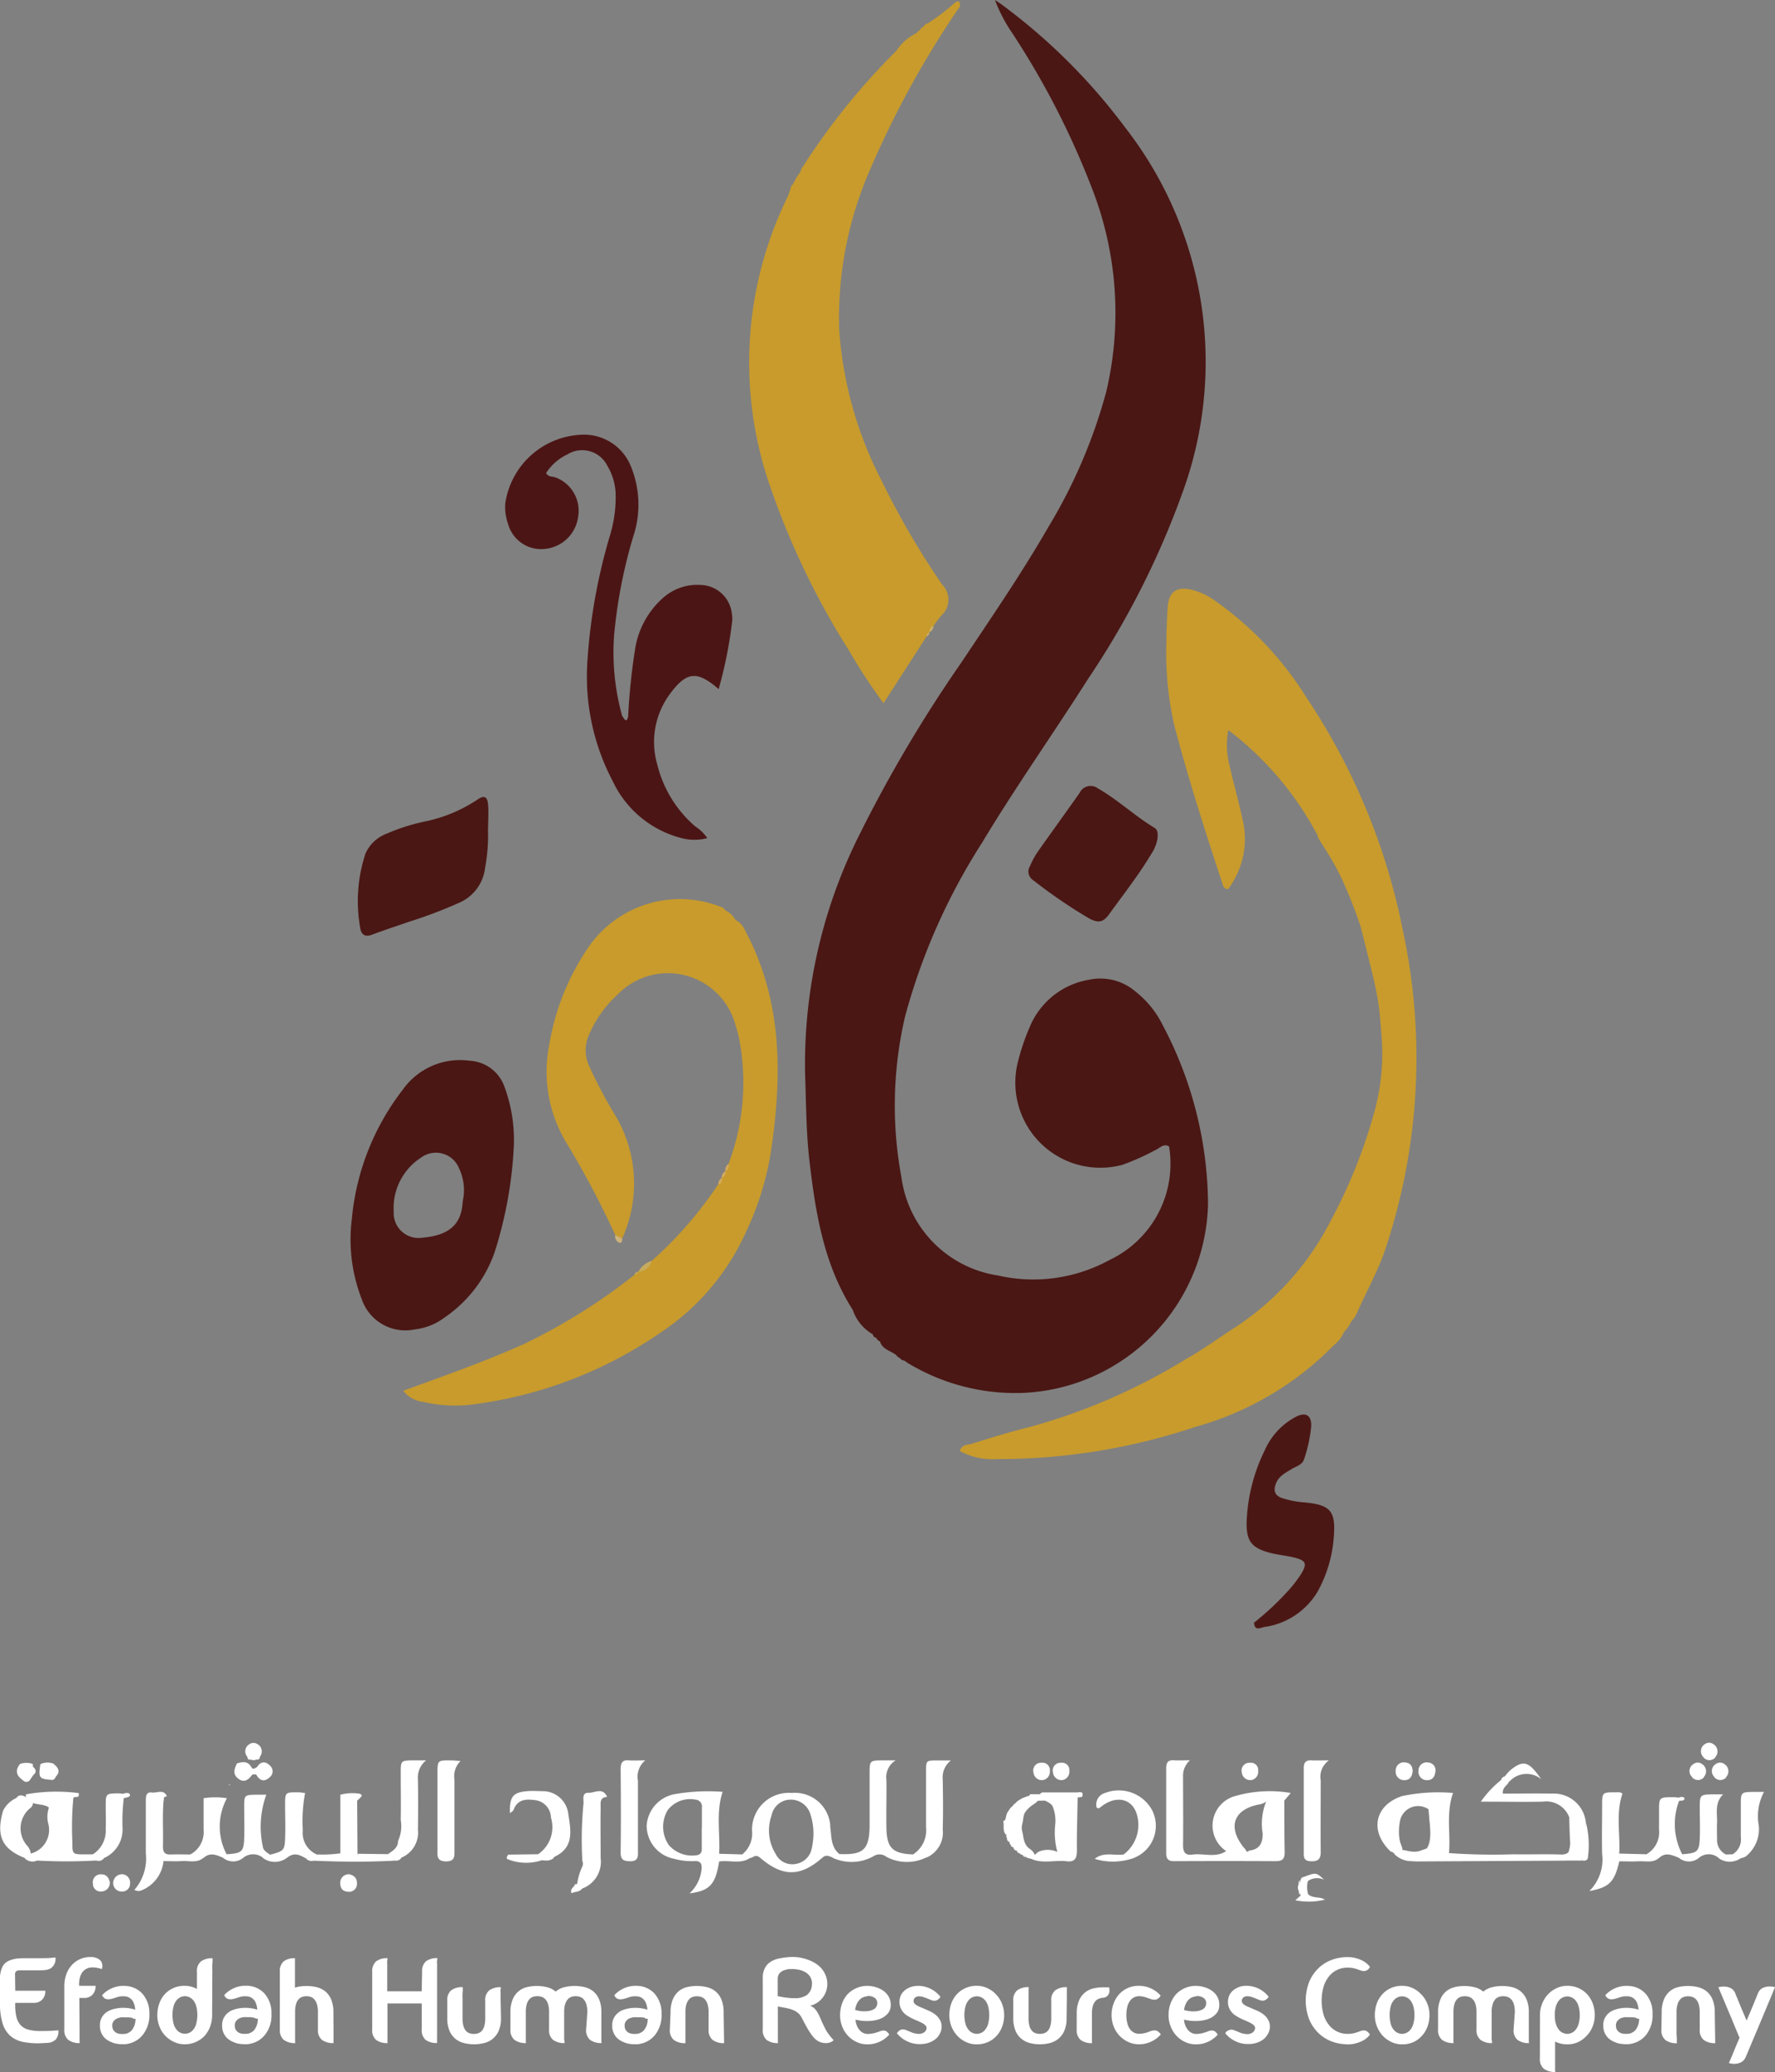 <svg xmlns="http://www.w3.org/2000/svg" width="117.399" height="136.983" viewBox="0 0 117.399 136.983">
  <rect x="0" y="0" width="117.399" height="136.983" fill="#808080" stroke="none"/>
  <g id="Group_8" data-name="Group 8" transform="translate(-1658.187 -55.73)">
    <g id="Group_5" data-name="Group 5" transform="translate(1681.39 55.73)">
      <path id="Path_1" data-name="Path 1" d="M186.016,86.646c-1.933-3-2.484-6.406-2.891-9.865-.224-1.907-.221-3.826-.291-5.742a33.783,33.783,0,0,1,3.465-15.6,90.844,90.844,0,0,1,6.842-11.6c1.983-2.973,4.009-5.919,5.8-9.026a34.782,34.782,0,0,0,3.809-8.91,22.638,22.638,0,0,0-.946-13.461,53.773,53.773,0,0,0-5.3-10.3A10.157,10.157,0,0,1,195.392,0c.224.154.451.291.667.466A39.174,39.174,0,0,1,204,8.426a25.192,25.192,0,0,1,3.785,24.167,55.9,55.9,0,0,1-6.231,12.282c-2.312,3.64-4.807,7.16-7.029,10.858A40.986,40.986,0,0,0,189.446,67.2a25.861,25.861,0,0,0-.239,10.642,7.579,7.579,0,0,0,6.382,6.481,10.505,10.505,0,0,0,7.393-1.031,7.042,7.042,0,0,0,3.925-7.5c-.367-.218-.609.111-.888.23a15.873,15.873,0,0,1-2.213.99,5.625,5.625,0,0,1-6.915-6.738,14.655,14.655,0,0,1,.809-2.4,5.162,5.162,0,0,1,3.9-3.1,3.576,3.576,0,0,1,3.113.8A6.461,6.461,0,0,1,206.5,67.8a25.588,25.588,0,0,1,2.984,11.772A12.8,12.8,0,0,1,197.2,92.088a13.743,13.743,0,0,1-7.672-2.038c-.1-.143-.341-.079-.411-.274l.02.017a.472.472,0,0,1-.265-.2h0c-.37-.291-.923-.376-1.089-.914h0a.4.4,0,0,1-.239-.236h0a.253.253,0,0,1-.227-.227h0a2.955,2.955,0,0,1-1.328-1.607" transform="translate(-152.787 0)" fill="#4a1714"/>
      <path id="Path_2" data-name="Path 2" d="M241.688,150.045a21.086,21.086,0,0,0-5.934-7.014,5.38,5.38,0,0,0,.076,2.315c.268,1.185.6,2.353.859,3.541a5.532,5.532,0,0,1-.946,4.659c-.323-.029-.338-.247-.387-.4-1.141-3.462-2.259-6.927-3.18-10.456a21.431,21.431,0,0,1-.515-5.477c0-.737.035-1.473.076-2.21.064-1.133.582-1.505,1.674-1.229a4.4,4.4,0,0,1,1.395.655,22.047,22.047,0,0,1,6.115,6.444,42.5,42.5,0,0,1,6.382,15.412,39.935,39.935,0,0,1-1.226,21.255c-.486,1.357-1.191,2.621-1.767,3.922a2.221,2.221,0,0,1-.446.7h0a2.091,2.091,0,0,1-.46.664h0a2.3,2.3,0,0,1-.693.894,20.472,20.472,0,0,1-9.131,5.375,41.08,41.08,0,0,1-13.132,2.131,4.538,4.538,0,0,1-2.457-.536c.14-.446.547-.4.818-.483,1.3-.408,2.6-.809,3.925-1.133a39.9,39.9,0,0,0,10.191-4.443c1.165-.649,2.227-1.438,3.343-2.152a18.471,18.471,0,0,0,6.26-7.006,34.767,34.767,0,0,0,2.877-7.16,14.533,14.533,0,0,0,.48-5.145c-.2-2.428-.14-2.26-1.374-7.131a31.13,31.13,0,0,0-1.261-3.2c-.728-1.517-1.473-2.478-1.575-2.743" transform="translate(-177.718 -94.764)" fill="#c89b2c"/>
      <path id="Path_3" data-name="Path 3" d="M181.932,42.289l-2.853,4.423a37.733,37.733,0,0,1-2.3-3.512,51.376,51.376,0,0,1-5.087-10.505,24.88,24.88,0,0,1,1.066-19.508,2.339,2.339,0,0,0,.108-.312c.087-.151.044-.364.224-.469h0a5.036,5.036,0,0,1,.4-.7h0c.146-.111.1-.32.233-.434a44.644,44.644,0,0,1,6.214-7.7,3.238,3.238,0,0,1,1.307-1.15h0a1.254,1.254,0,0,1,.233-.215h0a.565.565,0,0,1,.242-.218h0A.4.4,0,0,1,182,1.77,14.435,14.435,0,0,0,183.743.454c.262-.233.4-.183.4.175a62.907,62.907,0,0,0-5.911,10.709,24.429,24.429,0,0,0-2.085,10.651A25.423,25.423,0,0,0,178.953,32a53.881,53.881,0,0,0,4,6.863,1.411,1.411,0,0,1-.035,2.038,7.023,7.023,0,0,0-.53.7c-.163.087-.117.312-.262.411h0a1.348,1.348,0,0,0-.181.268" transform="translate(-143.846 -0.221)" fill="#c89b2c"/>
      <path id="Path_4" data-name="Path 4" d="M108.015,228a26.034,26.034,0,0,0,4.4-5.055c.186-.093.151-.291.242-.448h0c.175-.093.128-.312.242-.437h0c.154-.122.114-.329.207-.478a15.3,15.3,0,0,0,.722-8.153,7.336,7.336,0,0,0-.245-.958,4.629,4.629,0,0,0-7.844-2.053,7.551,7.551,0,0,0-1.887,2.69,2.449,2.449,0,0,0,0,1.928,30.251,30.251,0,0,0,1.747,3.316,8.781,8.781,0,0,1,.475,8.153c-.262.122-.344-.108-.475-.245a60.907,60.907,0,0,0-3.3-6.208,9.107,9.107,0,0,1-1.042-6.406,16.044,16.044,0,0,1,2.4-6.115,7.354,7.354,0,0,1,8.959-2.932.475.475,0,0,1,.277.221h0a1.569,1.569,0,0,1,.684.649h0c.5.224.623.734.874,1.165,2.242,4.534,2.178,9.317,1.456,14.148a19.546,19.546,0,0,1-1.671,5.352,15.723,15.723,0,0,1-5.657,6.624,28.22,28.22,0,0,1-12.142,4.694,9.262,9.262,0,0,1-3.512-.134,1.929,1.929,0,0,1-1.336-.737c2.743-1,5.433-1.942,8.028-3.11a39.116,39.116,0,0,0,7.279-4.563.582.582,0,0,0,.259-.2h0a4.166,4.166,0,0,0,.874-.713" transform="translate(-88.122 -144.637)" fill="#c89b2c"/>
      <path id="Path_5" data-name="Path 5" d="M122.849,117.263a41.377,41.377,0,0,1,.454-4.394,5.676,5.676,0,0,1,1.948-3.494,3.375,3.375,0,0,1,2.356-.772,2.126,2.126,0,0,1,2.1,1.9,1.866,1.866,0,0,1,.026.44,28.791,28.791,0,0,1-.9,4.545c-1.427-1.232-2.114-1.165-3.2.291a5.333,5.333,0,0,0-.853,4.723,7.862,7.862,0,0,0,2.519,4.076,2.733,2.733,0,0,1,.783.76,3.3,3.3,0,0,1-1.709,0,6.924,6.924,0,0,1-4.539-3.75,14.841,14.841,0,0,1-1.692-7.783,37.517,37.517,0,0,1,1.529-8.563,8.634,8.634,0,0,0,.346-2.725,3.815,3.815,0,0,0-.539-1.779,1.859,1.859,0,0,0-2.644-.769,3.424,3.424,0,0,0-1.409,1.226c.122.291.431.221.641.309a2.344,2.344,0,0,1,1.476,2.562,2.449,2.449,0,0,1-2.184,2.152,2.261,2.261,0,0,1-2.449-1.639,3.235,3.235,0,0,1-.183-1.412,5.316,5.316,0,0,1,5.209-4.5,3.334,3.334,0,0,1,3.057,2.009,6.669,6.669,0,0,1,.186,4.746,33.085,33.085,0,0,0-1.258,6.49,15.622,15.622,0,0,0,.533,5.357c.137.154.274.55.4,0" transform="translate(-104.504 -69.931)" fill="#4c1515"/>
      <path id="Path_6" data-name="Path 6" d="M89.867,183.1a11.686,11.686,0,0,1-.189,2.527,2.862,2.862,0,0,1-1.68,2.3,29.458,29.458,0,0,1-3.3,1.255c-.836.291-1.674.562-2.5.874-.466.172-.71,0-.78-.451a9.978,9.978,0,0,1,.349-4.915,2.474,2.474,0,0,1,1.421-1.322,13.026,13.026,0,0,1,2.522-.8,9.772,9.772,0,0,0,3.445-1.433c.451-.32.673-.224.719.309s0,1.1,0,1.657" transform="translate(-80.796 -128.262)" fill="#4a1714"/>
      <path id="Path_7" data-name="Path 7" d="M242.147,181.962a2.733,2.733,0,0,1-.4.981c-.833,1.392-1.837,2.67-2.786,3.983-.4.562-.731.62-1.342.291a33.876,33.876,0,0,1-3.736-2.556.67.67,0,0,1-.169-.9,5.714,5.714,0,0,1,.463-.874c.932-1.328,1.887-2.638,2.819-3.966a.805.805,0,0,1,1.22-.291c1.316.751,2.417,1.811,3.715,2.589.262.157.239.434.213.737" transform="translate(-188.793 -126.503)" fill="#4a1714"/>
      <path id="Path_8" data-name="Path 8" d="M283.644,334.935a18.6,18.6,0,0,0,2.4-2.265,8.969,8.969,0,0,0,.728-.97c.4-.67.32-.873-.448-1.069-.568-.14-1.165-.186-1.727-.347-1.165-.326-1.456-.815-1.438-2a11.669,11.669,0,0,1,1.211-4.772,4.563,4.563,0,0,1,2.082-2.207c.632-.312,1.007-.07.978.646a9.6,9.6,0,0,1-.463,2.152c-.114.4-.527.486-.833.673-.4.25-.839.457-1.031.946s-.082.8.393.97a6.319,6.319,0,0,0,1.511.291c1.68.16,2.056.559,1.919,2.248a8.689,8.689,0,0,1-1.086,3.672,4.883,4.883,0,0,1-3.465,2.309c-.291.035-.684.326-.731-.291" transform="translate(-223.91 -227.656)" fill="#4b1714"/>
      <path id="Path_9" data-name="Path 9" d="M145.874,286.29A.914.914,0,0,1,145,287a1.528,1.528,0,0,1,.874-.713" transform="translate(-125.98 -202.931)" fill="#c8ab5c"/>
      <path id="Path_10" data-name="Path 10" d="M139.69,280.41l.475.245c0,.14-.041.317-.2.265a.46.46,0,0,1-.271-.51" transform="translate(-122.21 -198.763)" fill="#cdb27b"/>
      <path id="Path_11" data-name="Path 11" d="M163.41,267.39c.032.21,0,.379-.242.448a.5.5,0,0,1,.242-.448" transform="translate(-138.858 -189.534)" fill="#d3a95d"/>
      <path id="Path_12" data-name="Path 12" d="M164.17,265.92a.349.349,0,0,1-.242.437.469.469,0,0,1,.242-.437" transform="translate(-139.397 -188.492)" fill="#d3a95d"/>
      <path id="Path_13" data-name="Path 13" d="M164.947,264.3a.39.39,0,0,1-.207.475.46.46,0,0,1,.207-.475" transform="translate(-139.967 -187.344)" fill="#d3a95d"/>
      <path id="Path_14" data-name="Path 14" d="M211.111,142.531a.373.373,0,0,1,.262-.411.414.414,0,0,1-.262.411" transform="translate(-172.839 -100.739)" fill="#ccaf68"/>
      <path id="Path_15" data-name="Path 15" d="M210.48,143.828a.274.274,0,0,1,.181-.268.274.274,0,0,1-.181.268" transform="translate(-172.394 -101.76)" fill="#ccaf68"/>
      <path id="Path_16" data-name="Path 16" d="M144.362,288.73a.274.274,0,0,1-.262.2.291.291,0,0,1,.262-.2" transform="translate(-125.342 -204.661)" fill="#c8ab5c"/>
      <path id="Path_17" data-name="Path 17" d="M89.814,242.4a2.58,2.58,0,0,0-2.28-1.651,4.638,4.638,0,0,0-4.429,1.928,16.387,16.387,0,0,0-3.357,8.511,10.853,10.853,0,0,0,.652,5.32,3.047,3.047,0,0,0,3.529,2,4,4,0,0,0,1.928-.769,8.68,8.68,0,0,0,3.322-4.3,27.329,27.329,0,0,0,1.284-7.116,10.155,10.155,0,0,0-.649-3.925m-2.664,7.2c0,.1-.064.352-.084.609-.108,1.409-.958,2.1-2.664,2.242a1.644,1.644,0,0,1-1.887-1.706,3.972,3.972,0,0,1,1.805-3.587,1.65,1.65,0,0,1,2.507.681,3.41,3.41,0,0,1,.323,1.762" transform="translate(-79.678 -170.623)" fill="#4a1714"/>
    </g>
    <g id="Group_6" data-name="Group 6" transform="translate(1658.2 170.945)">
      <g id="Group_1" data-name="Group 1" transform="translate(66.344)">
        <path id="Path_18" data-name="Path 18" d="M272.712,402.331c0,1.138,0,2.28.023,3.421,0,.416-.137.582-.582.582q-3.369-.017-6.738,0c-.384,0-.515-.157-.515-.524v-5.634c0-.373.134-.539.515-.512.291.02.582,0,1.057,0a1.357,1.357,0,0,0-.457,1.074c0,1.508.017,3.02,0,4.528,0,.469.137.7.626.632.74-.1,1.523.239,2.225-.23.51-.137,1.037.291,1.543-.038.667-.079.873-.486.873-1.115a3.908,3.908,0,0,1,.262-2.2c.6.026.51.521.547.874.067.632.023,1.267.026,2.012.076-.725,0-1.345.061-1.954.044-.358-.07-.844.509-.923" transform="translate(-254.124 -398.506)" fill="#fff"/>
        <path id="Path_20" data-name="Path 20" d="M277.753,410.92c-.553.469-.972.079-1.406-.216a2.024,2.024,0,0,1,.562-3.637,8.28,8.28,0,0,1,3.7-.21l-.422.5c-.335.291-.2.678-.212,1.028-.02.769,0,1.537-.02,2.3a.325.325,0,0,1-.32.367c-.213,0-.312-.178-.314-.376,0-.766,0-1.534-.02-2.3,0-.346.131-.742-.236-1.013a1.112,1.112,0,0,1-.582.259c-1.663.338-2.061,1.482-.99,2.83a1.029,1.029,0,0,1,.274.463" transform="translate(-261.596 -403.537)" fill="#fff"/>
        <path id="Path_21" data-name="Path 21" d="M313.749,410.9c-1.395-1.331-1.054-3.04.751-3.648a11.444,11.444,0,0,1,3.386-.21c-.472,1.363-.149,2.688-.268,3.98,0,.582-.437.39-.7.361-.416-.041-.454-.425-.5-.751a13.706,13.706,0,0,0-.157-2.516,1.223,1.223,0,0,0-1.89.815,3.634,3.634,0,0,0-.049.972,2.521,2.521,0,0,0,.076.419c.038.09.07.181.1.271a1.21,1.21,0,0,1,.067.291.648.648,0,0,1-.029.146.323.323,0,0,1-.5.076h0a.431.431,0,0,0-.291-.2" transform="translate(-288.14 -403.722)" fill="#fff"/>
        <path id="Path_24" data-name="Path 24" d="M297.81,399.687a1.325,1.325,0,0,0-.539,1.331c0,1.575-.015,3.153,0,4.729,0,.5-.213.626-.664.609-.326-.015-.457-.146-.457-.46v-5.719c0-.381.166-.515.533-.492.291.017.582,0,1.121,0" transform="translate(-276.275 -398.521)" fill="#fff"/>
        <path id="Path_28" data-name="Path 28" d="M343.066,408.886h-1.1a4.437,4.437,0,0,0,.242-2.862,1.619,1.619,0,0,0-1.747-1.031c-1.3.026-2.621,0-4.1,0a7.046,7.046,0,0,1,1.339-1.43c.114-.047.215-.1.236-.242h0c.248-.023.361.073.291.332s-.454.364-.411.809c1.08,0,2.163-.023,3.244,0a2.129,2.129,0,0,1,2.251,1.925c-.026.836.411,1.718-.256,2.487" transform="translate(-304.777 -401.099)" fill="#fff"/>
        <path id="Path_29" data-name="Path 29" d="M362.993,411.5c-.329,1.368-.655,1.709-1.983,1.957a2.927,2.927,0,0,0,.847-2.457c-.026-1.066,0-2.131,0-3.2,0-.873,0-.873.929-.873.143,0,.291-.029.416.093-.448,1.3-.137,2.647-.213,3.969a.416.416,0,0,1,0,.51" transform="translate(-322.25 -403.652)" fill="#fff"/>
        <path id="Path_31" data-name="Path 31" d="M318.931,412.032c.562-.914-.166-2.516.291-3.142.335.172.256.489.259.766,0,.763-.015,1.526,0,2.286s.163.8.911.4a41.045,41.045,0,0,0,4.274.079c1.025.02,2.053-.023,3.078.015.553.02.7-.21.667-.71-.041-.582-.047-1.165-.067-1.747.277.984.562,1.968-.242,2.862l-9.562.052a6.236,6.236,0,0,1-.661-.018,1.552,1.552,0,0,1-1.08-.451.582.582,0,0,0,.492-.262c.169-.079.518.163,1.083.064" transform="translate(-290.912 -405.048)" fill="#fff"/>
        <path id="Path_34" data-name="Path 34" d="M249.03,407.627a.789.789,0,0,1,.553-.938,2.511,2.511,0,0,1,3.107,1.109,2.279,2.279,0,0,1-1.165,3.171c-.271.044-.611.291-.7-.221a2.446,2.446,0,0,0,.809-2.822c-.393-.935-1.421-1.063-2.356-.291a.169.169,0,0,1-.256,0" transform="translate(-242.86 -403.366)" fill="#fff"/>
        <path id="Path_36" data-name="Path 36" d="M393.6,410.977a1.146,1.146,0,0,0,.53-1.13v-2.094c0-.888,0-.888.935-.894h.6a3.4,3.4,0,0,0-.344,2.236,2.309,2.309,0,0,1-.874,2.038,1.163,1.163,0,0,1-.306.108c-.233.029-.53.2-.536-.253" transform="translate(-345.35 -403.609)" fill="#fff"/>
        <path id="Path_38" data-name="Path 38" d="M383.962,411.612a1,1,0,0,0-1.319.014,1.037,1.037,0,0,1-1.313-.026.291.291,0,0,1,.253-.233c.975-.07,1.1-.175,1.136-1.048.026-.658,0-1.316,0-1.971,0-.932,0-.932.984-.938h.559c-.582.582-.373,1.267-.4,1.9-.017.364,0,.731,0,1.095a1.057,1.057,0,0,0,.582.978c0,.425-.262.291-.489.227" transform="translate(-336.653 -403.999)" fill="#fff"/>
        <path id="Path_40" data-name="Path 40" d="M376.281,411.827l-.253.233c-.428-.163-.853-.393-1.284,0-.335.084-.71.346-.894-.207a1.674,1.674,0,0,0,.873-1.648v-1.214c0-.935,0-.935.978-.932.111,0,.218.02.329.029s.111.087.09.14-.047.076-.073.076a4.319,4.319,0,0,0,.213,3.535" transform="translate(-331.351 -404.459)" fill="#fff"/>
        <path id="Path_43" data-name="Path 43" d="M238.911,407.236l-.309.038a13.138,13.138,0,0,0-.143,3.2c-.052.958-.079.987-1.1.673a4.917,4.917,0,0,1-.218-2.146,2.513,2.513,0,0,0-.186-1.165c-.148-.233-.416-.291-.626-.434s-.4-.265-.061-.466h2.292c.151,0,.5-.122.349.291" transform="translate(-233.699 -403.653)" fill="#fff"/>
        <path id="Path_44" data-name="Path 44" d="M229.436,411.521a.122.122,0,0,1-.16-.081.582.582,0,0,1-.2-.169h0a2.076,2.076,0,0,1-.215-.21h0a.743.743,0,0,1-.178-.2.093.093,0,0,1-.079-.128.527.527,0,0,0-.166-.32.114.114,0,0,1-.044-.166,1.456,1.456,0,0,1-.087-.69v-.268a1.94,1.94,0,0,1,.131-.495,1.159,1.159,0,0,1,.119-.213,1.811,1.811,0,0,1,.154-.18c.026-.026.055-.052.082-.081s.108-.111.163-.166l.082-.082a1.258,1.258,0,0,1,.18-.148l.2-.116c.111-.049.224-.09.335-.134l.239-.058a.445.445,0,0,1,.445.148.291.291,0,0,1,0,.233,1.166,1.166,0,0,1-.277.218l-.181.131-.16.149a1.024,1.024,0,0,0-.076.081,1.534,1.534,0,0,0-.131.175,1.056,1.056,0,0,0-.05.1,2.177,2.177,0,0,0-.07.332,2.272,2.272,0,0,1-.064.346.97.97,0,0,0,0,.457,2.811,2.811,0,0,1,.07.346,3.208,3.208,0,0,0,.076.332c.032.07.058.137.09.2a1.031,1.031,0,0,0,.224.253,1.847,1.847,0,0,1,.189.148.783.783,0,0,1,.148.2.465.465,0,0,0,.032.125.292.292,0,0,1-.119.219.584.584,0,0,1-.256-.047h-.093l-.073-.064a.673.673,0,0,0-.291-.166" transform="translate(-228.178 -404.133)" fill="#fff"/>
        <path id="Path_45" data-name="Path 45" d="M233.76,412.1l.291-.055a.873.873,0,0,1,.373-.367,1.532,1.532,0,0,1,1.371.116c.722.352.874.312.9-.323.035-.795,0-1.59.017-2.385,0-.341-.131-.737.256-.987-.017,1.165-.058,2.329-.047,3.514,0,.5-.125.775-.676.71-.821-.1-1.68.213-2.472-.224" transform="translate(-232.051 -404.488)" fill="#fff"/>
        <path id="Path_47" data-name="Path 47" d="M342.1,401.624l-.291-.332a2.945,2.945,0,0,1,.346-.4c.874-.708,1.226-.641,2.067.582a1.511,1.511,0,0,0-2.114.166" transform="translate(-308.64 -399.061)" fill="#fff"/>
        <path id="Path_53" data-name="Path 53" d="M282.647,401.375a.562.562,0,0,1-.617-.5.515.515,0,0,1,.542-.643.483.483,0,0,1,.542.533.556.556,0,0,1-.466.612" transform="translate(-266.254 -398.908)" fill="#fff"/>
        <path id="Path_54" data-name="Path 54" d="M239.751,401.375a.562.562,0,0,1-.614-.5.512.512,0,0,1,.542-.643.483.483,0,0,1,.542.533.559.559,0,0,1-.469.611" transform="translate(-235.85 -398.908)" fill="#fff"/>
        <path id="Path_55" data-name="Path 55" d="M235.322,401.375a.556.556,0,0,1-.614-.5.512.512,0,0,1,.539-.644.486.486,0,0,1,.544.533.559.559,0,0,1-.469.612" transform="translate(-232.71 -398.908)" fill="#fff"/>
        <path id="Path_56" data-name="Path 56" d="M250.606,421.05c.178.256.46.175.7.221a4.1,4.1,0,0,1-2.621.073c.582-.486,1.287-.2,1.928-.291" transform="translate(-242.634 -413.668)" fill="#fff"/>
        <path id="Path_57" data-name="Path 57" d="M318.14,400.739c-.038.358-.2.582-.539.582a.556.556,0,0,1-.582-.626.536.536,0,0,1,.655-.539c.355.038.46.291.469.582" transform="translate(-291.064 -398.849)" fill="#fff"/>
        <path id="Path_58" data-name="Path 58" d="M323.316,400.741c-.035.358-.2.582-.536.582a.553.553,0,0,1-.582-.626.536.536,0,0,1,.652-.539.509.509,0,0,1,.469.582" transform="translate(-294.735 -398.85)" fill="#fff"/>
        <path id="Path_61" data-name="Path 61" d="M294.581,426.314a.2.2,0,0,1,.2-.189c.256-.087.306.049.291.265h-.015a.748.748,0,0,0,.02.873c.306.291.757.131,1.1.355a4.415,4.415,0,0,1-1.954.041l.373-.332c-.044-.09-.09-.181-.137-.268a.486.486,0,0,1-.015-.46c.047-.093.134-.166.148-.291" transform="translate(-274.907 -417.246)" fill="#fff"/>
        <path id="Path_62" data-name="Path 62" d="M369.583,420.915c.239.314.582.151.894.207-.393.384-.888.221-1.342.247s-.873,0-1.3,0v-.51l1.762.044" transform="translate(-327.084 -413.533)" fill="#fff"/>
        <path id="Path_63" data-name="Path 63" d="M387.129,396.8a.472.472,0,0,1-.411,0,.46.46,0,0,1-.215-.178.547.547,0,0,1,.14-.847.466.466,0,0,1,.521,0,.559.559,0,0,1,.166.847.291.291,0,0,1-.2.172" transform="translate(-340.219 -395.696)" fill="#fff"/>
        <path id="Path_64" data-name="Path 64" d="M384.532,401.308a.478.478,0,0,1-.408,0,.437.437,0,0,1-.215-.181.542.542,0,0,1,.14-.844.46.46,0,0,1,.521,0,.559.559,0,0,1,.163.847.291.291,0,0,1-.2.172" transform="translate(-338.379 -398.89)" fill="#fff"/>
        <path id="Path_65" data-name="Path 65" d="M389.612,401.308a.483.483,0,0,1-.411,0,.431.431,0,0,1-.213-.181.542.542,0,0,1,.14-.844.46.46,0,0,1,.521,0,.559.559,0,0,1,.163.847.291.291,0,0,1-.2.172" transform="translate(-341.98 -398.89)" fill="#fff"/>
        <path id="Path_68" data-name="Path 68" d="M359.39,416.387c.419-.795.079-1.665.256-2.487a6.121,6.121,0,0,1,.128,2.242c0,.224-.183.277-.384.245" transform="translate(-321.101 -408.6)" fill="#fff"/>
        <path id="Path_69" data-name="Path 69" d="M296.391,425.92l-.291-.265c.83-.317.83-.317,1.357.175a1.086,1.086,0,0,0-1.077.09" transform="translate(-276.239 -416.776)" fill="#fff"/>
        <path id="Path_70" data-name="Path 70" d="M390.37,421.252c.178-.041.379-.041.489-.227l.451-.015c.122.207.338.213.536.253a1.258,1.258,0,0,1-1.476,0" transform="translate(-343.061 -413.639)" fill="#fff"/>
        <path id="Path_72" data-name="Path 72" d="M296.505,427.954a.509.509,0,0,1-.017-.874,1.787,1.787,0,0,0,.017.874" transform="translate(-276.345 -417.942)" fill="#fff"/>
        <path id="Path_73" data-name="Path 73" d="M227.9,413.175c.058-.044.116-.087.178-.125v1.039c-.262-.265-.111-.614-.189-.914" transform="translate(-227.89 -407.997)" fill="#fff"/>
        <path id="Path_78" data-name="Path 78" d="M381.427,408.247a1.062,1.062,0,0,1-.018-.215c.14-.058.344-.055.355.073s-.2.151-.338.143" transform="translate(-336.709 -404.414)" fill="#fff"/>
        <path id="Path_79" data-name="Path 79" d="M229.567,418.73l.175.2a.183.183,0,0,1-.175-.2" transform="translate(-229.078 -412.023)" fill="#fff"/>
        <path id="Path_80" data-name="Path 80" d="M294.992,429.38c.044.09.09.178.137.268a.253.253,0,0,1-.137-.268" transform="translate(-275.451 -419.572)" fill="#fff"/>
        <path id="Path_81" data-name="Path 81" d="M295.086,426.84l-.148.291a.265.265,0,0,1,.148-.291" transform="translate(-275.412 -417.772)" fill="#fff"/>
        <path id="Path_82" data-name="Path 82" d="M232.21,421.07l.291.166a.253.253,0,0,1-.291-.166" transform="translate(-230.952 -413.682)" fill="#fff"/>
        <path id="Path_83" data-name="Path 83" d="M231,420.21l.2.169a.181.181,0,0,1-.2-.169" transform="translate(-230.094 -413.072)" fill="#fff"/>
        <path id="Path_84" data-name="Path 84" d="M230.2,419.46l.215.213a.221.221,0,0,1-.215-.213" transform="translate(-229.527 -412.541)" fill="#fff"/>
        <path id="Path_85" data-name="Path 85" d="M228.717,417.19a.367.367,0,0,1,.166.32.291.291,0,0,1-.166-.32" transform="translate(-228.473 -410.932)" fill="#fff"/>
        <path id="Path_87" data-name="Path 87" d="M341.216,403.36a.256.256,0,0,1-.236.242.274.274,0,0,1,.236-.242" transform="translate(-308.052 -401.129)" fill="#fff"/>
        <path id="Path_99" data-name="Path 99" d="M235.52,407.779l-1.31.038a.629.629,0,0,0-.53-.265q.041-.088.09-.172h.649c.271.4.827,0,1.1.4" transform="translate(-231.994 -403.978)" fill="#fff"/>
        <path id="Path_100" data-name="Path 100" d="M232.46,418.69a.751.751,0,0,1,.309.416c-.242-.035-.291-.207-.309-.416" transform="translate(-231.129 -411.995)" fill="#fff"/>
        <path id="Path_101" data-name="Path 101" d="M231.743,416.9a.664.664,0,0,1,.2.524.466.466,0,0,1-.2-.524" transform="translate(-230.608 -410.726)" fill="#fff"/>
        <path id="Path_102" data-name="Path 102" d="M231.252,414.15v.44c-.213-.146-.213-.291,0-.44" transform="translate(-230.16 -408.777)" fill="#fff"/>
        <path id="Path_103" data-name="Path 103" d="M232.018,411.18a.812.812,0,0,1-.239.521c-.023-.218-.015-.428.239-.521" transform="translate(-230.641 -406.672)" fill="#fff"/>
        <path id="Path_104" data-name="Path 104" d="M228.63,411.517a.428.428,0,0,1,.213-.457.451.451,0,0,1-.213.457" transform="translate(-228.409 -406.587)" fill="#fff"/>
        <path id="Path_105" data-name="Path 105" d="M234.473,408.867a.582.582,0,0,1-.443.248c.07-.221.245-.256.443-.248" transform="translate(-232.242 -405.031)" fill="#fff"/>
        <path id="Path_106" data-name="Path 106" d="M234.729,421l.21.047-.218.157V421" transform="translate(-232.731 -413.632)" fill="#fff"/>
        <path id="Path_107" data-name="Path 107" d="M234,420.46l.224.146L234,420.46" transform="translate(-232.221 -413.25)" fill="#fff"/>
        <path id="Path_108" data-name="Path 108" d="M232.763,410.38a.291.291,0,0,1-.213.259.291.291,0,0,1,.213-.259" transform="translate(-231.193 -406.105)" fill="#fff"/>
        <path id="Path_109" data-name="Path 109" d="M229.369,410.445a.256.256,0,0,1,.2-.265.317.317,0,0,1-.2.265" transform="translate(-228.938 -405.963)" fill="#fff"/>
        <path id="Path_110" data-name="Path 110" d="M233.49,409.66a.306.306,0,0,1-.25.221.306.306,0,0,1,.25-.221" transform="translate(-231.682 -405.594)" fill="#fff"/>
        <path id="Path_111" data-name="Path 111" d="M230,409.676a.291.291,0,0,1,.247-.236.291.291,0,0,1-.247.236" transform="translate(-229.386 -405.438)" fill="#fff"/>
        <path id="Path_112" data-name="Path 112" d="M230.79,409.036a.247.247,0,0,1,.265-.189l-.265.189" transform="translate(-229.946 -405.017)" fill="#fff"/>
      </g>
      <g id="Group_2" data-name="Group 2" transform="translate(0 0.01)">
        <path id="Path_19" data-name="Path 19" d="M189.038,406.11a.457.457,0,0,0,.443-.227c1.587.073,1.98-.291,2-1.855V400.61c0-.911,0-.911.874-.92h.853a1.3,1.3,0,0,0-.614,1.3c.015,1.066-.018,2.131,0,3.2.032,1.3.419,1.665,1.747,1.718.291.114.652-.122.874.207a2.883,2.883,0,0,1-2.621-.047.734.734,0,0,0-.874-.029,2.961,2.961,0,0,1-2.717.073" transform="translate(-133.979 -398.537)" fill="#fff"/>
        <path id="Path_22" data-name="Path 22" d="M60.188,411.056c.874-.23.943-.291.975-1.048s0-1.47,0-2.2c0-.874,0-.874.836-.874.146,0,.291.026.486.047a10.132,10.132,0,0,0-.151,2.472,1.555,1.555,0,0,0,.946,1.6,4.589,4.589,0,0,0,1.438.09,4.111,4.111,0,0,1,.932-.227.483.483,0,0,1,.291.108h0a5.72,5.72,0,0,0,1.84.125,2.332,2.332,0,0,1,.512.015.189.189,0,0,1,.073.291c-1.77.093-3.541.079-5.311,0a1.488,1.488,0,0,0-.536-.163c-.4-.218-.737-.411-1.22-.038a1.331,1.331,0,0,1-1.61.017c.1-.21.329-.122.486-.207" transform="translate(-42.32 -403.669)" fill="#fff"/>
        <path id="Path_23" data-name="Path 23" d="M100.882,399.732a1.414,1.414,0,0,0-.4,1.235v4.615c0,.411.058.8-.582.786s-.539-.448-.542-.827v-4.95c0-.906,0-.908.874-.9.183,0,.364.02.652.038" transform="translate(-70.436 -398.535)" fill="#fff"/>
        <path id="Path_25" data-name="Path 25" d="M142.595,399.681a1.393,1.393,0,0,0-.48,1.345v4.627c0,.332.047.673-.463.693-.431,0-.687-.05-.681-.582.023-1.834.017-3.672,0-5.506,0-.4.1-.629.553-.582.291.026.582,0,1.066,0" transform="translate(-99.934 -398.523)" fill="#fff"/>
        <path id="Path_26" data-name="Path 26" d="M88.275,406.113h-.437c-.076-.041-.1-.087-.079-.134s.047-.07.073-.07c.317-.23.693-.414.693-.891a2.35,2.35,0,0,0,.178-1.389c.02-1.031,0-2.061,0-3.092,0-.833,0-.833.844-.847h.839a1.433,1.433,0,0,0-.547,1.255q.029,1.657,0,3.311a1.794,1.794,0,0,1-1.086,1.863.367.367,0,0,1-.475-.015" transform="translate(-62.211 -398.537)" fill="#fff"/>
        <path id="Path_27" data-name="Path 27" d="M208.284,406.126c-.291-.035-.646.1-.874-.207a1.9,1.9,0,0,0,.856-1.8v-3.535c0-.932-.047-.873.92-.873h.725a1.4,1.4,0,0,0-.542,1.249c.02,1.1.032,2.21,0,3.313a1.8,1.8,0,0,1-1.086,1.861" transform="translate(-147.029 -398.55)" fill="#fff"/>
        <path id="Path_30" data-name="Path 30" d="M133.041,407.063c-.512.038-.4.445-.411.742-.017,1.095,0,2.19,0,3.287a1.885,1.885,0,0,1-1.191,2.015c-.224.1-.309-.044-.37-.221a4.174,4.174,0,0,1,.32-1.165.472.472,0,0,0,.032-.428,24.73,24.73,0,0,1,.079-3.829c0-.271-.1-.69.32-.675s.949-.39,1.232.259" transform="translate(-92.917 -403.49)" fill="#fff"/>
        <path id="Path_32" data-name="Path 32" d="M117.686,410.822a2.161,2.161,0,0,0,.847-2.423,1.183,1.183,0,0,0-1.013-1.147c-.582-.082-1.191-.093-1.456.635-.029.084-.148.14-.242.224-.032-1.086.189-1.377,1.13-1.456.364-.032.731,0,1.1,0a1.7,1.7,0,0,1,1.631,1.52h0c.175,1.1.393,2.222-.938,2.827l.017-.015c-.087.186-.265.215-.44.256-.291-.02-.635.061-.632-.408" transform="translate(-82.107 -403.464)" fill="#fff"/>
        <path id="Path_33" data-name="Path 33" d="M32.433,411.423a2.345,2.345,0,0,1-1.456,1.927.582.582,0,0,1-.213.044,1.193,1.193,0,0,1-.265-.07,3.145,3.145,0,0,0,.763-2.414v-3.529c0-.291.044-.547.4-.5s.763-.245.993.239l-.2.084a13.668,13.668,0,0,0-.017,4.219" transform="translate(-21.63 -403.602)" fill="#fff"/>
        <path id="Path_35" data-name="Path 35" d="M10.517,411.355a34.828,34.828,0,0,1-3.974,0,.34.34,0,0,1,0-.108c.157-.5,1-.233,1-.853a5.2,5.2,0,0,0-.183-2.556c-.332-.221-.748-.154-1.1-.312-.2-.131-.475-.213-.393-.547a11.505,11.505,0,0,1,3.4-.09c.166,0,.073.154.067.245l-.329.047a11.163,11.163,0,0,0-.108,3.465c.032.742.763.265,1.165.4h.367a.2.2,0,0,1,.1.291" transform="translate(-4.157 -403.581)" fill="#fff"/>
        <path id="Path_37" data-name="Path 37" d="M53.78,411.439a.615.615,0,0,1-.486.207,1.038,1.038,0,0,0-1.328.02,1.054,1.054,0,0,1-1.316-.02.291.291,0,0,1,.256-.236c.981-.058,1.112-.163,1.144-1.045.026-.7,0-1.395,0-2.091,0-.777.02-.78.795-.8h.67a6.2,6.2,0,0,0-.236,3.41c.02.274.277.416.492.559" transform="translate(-35.913 -404.052)" fill="#fff"/>
        <path id="Path_39" data-name="Path 39" d="M45.618,411.847l-.256.236c-.425-.189-.847-.378-1.275,0-.335.079-.713.346-.9-.213a1.675,1.675,0,0,0,.891-1.636c0-.71,0-1.392,0-2.088a5.073,5.073,0,0,1,1.543,0,3.93,3.93,0,0,0-.02,3.707" transform="translate(-30.625 -404.489)" fill="#fff"/>
        <path id="Path_41" data-name="Path 41" d="M21.154,411.429h-.218c-.073-.047-.1-.093-.076-.143s.047-.076.073-.076a1.839,1.839,0,0,0,.836-1.666c.017-.507,0-1.016,0-1.523,0-.818.017-.818.824-.833a3.035,3.035,0,0,1,.323.032.172.172,0,0,1,.047.291,13.316,13.316,0,0,0-.082,1.957,2.058,2.058,0,0,1-1.229,2,.449.449,0,0,1-.507-.029" transform="translate(-14.791 -403.853)" fill="#fff"/>
        <path id="Path_42" data-name="Path 42" d="M1.682,407.743c.2.035.4.061.515.268a.451.451,0,0,1-.183.475,1.725,1.725,0,0,0-.218,2.452.944.944,0,0,1,.268.678c-.079.169-.192.259-.384.169-1.526-.6-1.93-1.456-1.456-3.127a1.785,1.785,0,0,1,.908-.856h-.02c.16-.224.361-.183.582-.084" transform="translate(-0.036 -404.17)" fill="#fff"/>
        <path id="Path_46" data-name="Path 46" d="M38.241,411.863c.239.32.582.157.9.213-.431.408-.967.207-1.456.242-.4.029-.8,0-1.2,0-.492-1.08-.154-2.225-.239-3.334-.023-.312-.1-.67.256-.874-.119,1.086-.029,2.172-.061,3.258,0,.367.122.53.5.515.434-.02.874,0,1.3,0" transform="translate(-25.676 -404.506)" fill="#fff"/>
        <path id="Path_48" data-name="Path 48" d="M5.649,412.7l.291-.277a1.616,1.616,0,0,0,1.237-2.038,1.774,1.774,0,0,1,.291-1.456c.291.151.247.422.25.673v2.19c0,.789-.02.795-.844.9a.7.7,0,0,0-.489.2.745.745,0,0,1-.745-.163" transform="translate(-4.008 -405.087)" fill="#fff"/>
        <path id="Path_49" data-name="Path 49" d="M17.324,411.863v.218c-1.762.032-1.549.084-1.561-1.523v-1.767c0-.259,0-.524.259-.681a20.931,20.931,0,0,0-.067,2.929c0,.833,0,.833.821.836h.544" transform="translate(-11.182 -404.506)" fill="#fff"/>
        <path id="Path_50" data-name="Path 50" d="M9.8,401.341c-.874-.064-.923-.114-.783-1.042a1.121,1.121,0,0,1,.856-.035c.291.247.53.51.143.874l.023-.023a.341.341,0,0,1-.242.239Z" transform="translate(-6.358 -398.895)" fill="#fff"/>
        <path id="Path_51" data-name="Path 51" d="M77.8,425.51c.364.055.582.253.582.582a.527.527,0,0,1-.626.582c-.352-.026-.492-.271-.478-.6a.547.547,0,0,1,.521-.547" transform="translate(-54.786 -416.839)" fill="#fff"/>
        <path id="Path_52" data-name="Path 52" d="M117.169,420.993c.163.259.434.189.673.218a3.254,3.254,0,0,1-2.714.1c-.1-.093.023-.2.061-.291l1.98-.026" transform="translate(-81.59 -413.635)" fill="#fff"/>
        <path id="Path_59" data-name="Path 59" d="M22.191,426.144a.559.559,0,0,1-.55.553.5.5,0,0,1-.565-.515.518.518,0,0,1,.582-.614c.332,0,.495.256.542.582" transform="translate(-14.942 -416.876)" fill="#fff"/>
        <path id="Path_60" data-name="Path 60" d="M26.329,425.546a.553.553,0,0,1,.492.606.521.521,0,0,1-.556.539.559.559,0,0,1-.553-.649.582.582,0,0,1,.617-.495" transform="translate(-18.231 -416.864)" fill="#fff"/>
        <path id="Path_66" data-name="Path 66" d="M4.874,400.322a1.467,1.467,0,0,1,.017.195.527.527,0,0,1,.029.539l-.256.37h0a.291.291,0,0,1-.437-.02h0c-.428-.291-.544-.643-.189-1.077a1.258,1.258,0,0,1,.833,0" transform="translate(-2.724 -398.939)" fill="#fff"/>
        <path id="Path_67" data-name="Path 67" d="M164.892,420.944c.116.189.32.192.507.236-.641.428-1.366.122-2.038.23V420.9l1.546.044" transform="translate(-115.805 -413.571)" fill="#fff"/>
        <path id="Path_71" data-name="Path 71" d="M129.968,427.745a.909.909,0,0,0,.2-.035l.291.291c-.175.291-.486.2-.713.341-.134-.341.2-.393.215-.6" transform="translate(-91.954 -418.398)" fill="#fff"/>
        <path id="Path_74" data-name="Path 74" d="M28.017,407.443c-.015-.1-.029-.189-.047-.291.172-.07.428-.079.451.073s-.242.178-.4.213" transform="translate(-19.836 -403.792)" fill="#fff"/>
        <path id="Path_75" data-name="Path 75" d="M89.536,421.75l.475.015a.422.422,0,0,1-.48.178v-.192" transform="translate(-63.472 -414.174)" fill="#fff"/>
        <path id="Path_76" data-name="Path 76" d="M69.45,421.819a.483.483,0,0,1,.536.163.466.466,0,0,1-.536-.163" transform="translate(-49.239 -414.205)" fill="#fff"/>
        <path id="Path_77" data-name="Path 77" d="M21.883,421.75l.507.029a.425.425,0,0,1-.51.169c0-.067,0-.131,0-.2" transform="translate(-15.519 -414.174)" fill="#fff"/>
        <path id="Path_86" data-name="Path 86" d="M52.073,405.03l-.052.09-.041-.041Z" transform="translate(-36.855 -402.322)" fill="#fff"/>
        <path id="Path_88" data-name="Path 88" d="M78.046,411.179c-.227.329-.582.2-.874.224q-.192-.108-.035-.271v-3.884a3.091,3.091,0,0,1,1.182-.079c.111,0,.259.073.227.157s-.192.21-.291.312c-.291,1.165.1,2.367-.2,3.532" transform="translate(-54.638 -403.822)" fill="#fff"/>
        <path id="Path_89" data-name="Path 89" d="M53.39,400.189c.384-.122.737-.178.981.268.076.14.242.052.355-.032a.338.338,0,0,1-.032.492c-.1,0-.265-.029-.291.026-.25.335-.536.544-.92.247s-.262-.643-.087-.993Z" transform="translate(-37.741 -398.829)" fill="#fff"/>
        <path id="Path_90" data-name="Path 90" d="M56.463,396.822a.474.474,0,0,1-.408,0,.352.352,0,0,1-.21-.172.542.542,0,0,1,.143-.841.471.471,0,0,1,.521,0,.553.553,0,0,1,.154.844.291.291,0,0,1-.2.169" transform="translate(-39.495 -395.73)" fill="#fff"/>
        <path id="Path_91" data-name="Path 91" d="M58.2,400.955c0-.163.02-.329.032-.492.262-.411.582-.381.874-.076a.5.5,0,0,1-.058.769c-.358.323-.652.2-.874-.2" transform="translate(-41.243 -398.868)" fill="#fff"/>
        <path id="Path_92" data-name="Path 92" d="M80.414,412.4V409.68c0-.291-.064-.582.2-.809l.023,3.532Z" transform="translate(-57.005 -405.044)" fill="#fff"/>
        <path id="Path_93" data-name="Path 93" d="M83.145,420.936v.2c-.664-.082-1.374.233-1.994-.23l1.994.026" transform="translate(-57.532 -413.578)" fill="#fff"/>
        <path id="Path_94" data-name="Path 94" d="M73.59,420.81l.035.271c-.518-.064-1.077.2-1.555-.2a8.289,8.289,0,0,0,1.52-.073" transform="translate(-51.096 -413.508)" fill="#fff"/>
        <path id="Path_95" data-name="Path 95" d="M58.31,399.069a.2.2,0,0,1,.2-.169c0,.122-.064.2-.2.169" transform="translate(-41.342 -397.977)" fill="#fff"/>
        <path id="Path_96" data-name="Path 96" d="M56.19,398.909a.2.2,0,0,1,.21.172c-.146.035-.2-.047-.21-.172" transform="translate(-39.84 -397.983)" fill="#fff"/>
        <path id="Path_97" data-name="Path 97" d="M151.892,406.773a12.608,12.608,0,0,0-3.069.137,2.264,2.264,0,0,0-1.948,2.085,2.232,2.232,0,0,0,1.8,2.2,4.331,4.331,0,0,0,1.415.154c.344,0,.437.175.419.486a2.487,2.487,0,0,1-.8,1.651c1.342-.169,1.724-.6,1.96-2.114a.393.393,0,0,0,0-.509c.076-1.36-.221-2.743.233-4.094m-1.383,2.376h0v1.43a.355.355,0,0,1-.306.384,2.038,2.038,0,0,1-1.881-.678,2.152,2.152,0,0,1-.07-2.292,1.866,1.866,0,0,1,1.852-.7.457.457,0,0,1,.414.536v1.322" transform="translate(-104.118 -403.538)" fill="#fff"/>
        <path id="Path_98" data-name="Path 98" d="M174.409,409.291a2.341,2.341,0,0,0-2.554-2.2,2.427,2.427,0,0,0-2.621,2.513,1.777,1.777,0,0,1-.655,1.552c0,.434.277.291.507.236.218,0,.355-.291.67-.026,1.505,1.287,2.664,1.287,4.132,0,.291-.245.445-.061.664-.02.259.14.469.183.443-.227-.582-.489-.495-1.194-.6-1.837m-1.226,1.532a1.281,1.281,0,0,1-1.086.975,1.214,1.214,0,0,1-1.287-.667,2.944,2.944,0,0,1-.271-2.548,1.284,1.284,0,0,1,1.261-1.042,1.352,1.352,0,0,1,1.316,1,4.12,4.12,0,0,1,.192,1.336,4.869,4.869,0,0,1-.125.949" transform="translate(-119.505 -403.782)" fill="#fff"/>
        <path id="Path_113" data-name="Path 113" d="M7.509,401.689c0-.181-.02-.358-.029-.539.2.169.262.347.029.539" transform="translate(-5.312 -399.572)" fill="#fff"/>
      </g>
    </g>
    <g id="Group_7" data-name="Group 7" transform="translate(1658.187 185.105)">
      <g id="Group_4" data-name="Group 4" transform="translate(0 0.003)">
        <path id="Path_114" data-name="Path 114" d="M3.857,449.29v.055a.8.8,0,0,1-.1.428.518.518,0,0,1-.25.242.766.766,0,0,1-.349.1l-.361.02a5.239,5.239,0,0,1-1.261-.076,1.856,1.856,0,0,1-.874-.416,1.832,1.832,0,0,1-.507-.836,4.5,4.5,0,0,1-.166-1.336v-1.523a1.831,1.831,0,0,1,.169-.874.9.9,0,0,1,.21-.259,1.169,1.169,0,0,1,.291-.16,1.726,1.726,0,0,1,.218-.067,1.982,1.982,0,0,1,.242-.047l.355-.023H2.567c.344,0,.582,0,.742-.015l.291-.026h.064v.049a.777.777,0,0,1-.1.428.7.7,0,0,1-.247.25,1.007,1.007,0,0,1-.344.1q-.183.017-.367.017H1.237l-.082.015-.055.023a.148.148,0,0,0-.073.067.193.193,0,0,0-.041.108,1.277,1.277,0,0,0,0,.157L1,446.67H2.987a.815.815,0,0,1-.2.582.743.743,0,0,1-.582.218H1a3.412,3.412,0,0,0,.07.9,1.286,1.286,0,0,0,.291.582,1.078,1.078,0,0,0,.515.291,2.909,2.909,0,0,0,.763.09q.524,0,.812-.018l.349-.023h0Z" transform="translate(0.009 -444.439)" fill="#fff"/>
        <path id="Path_115" data-name="Path 115" d="M15.6,449.245v.638a.349.349,0,0,0,.017.146,1.2,1.2,0,0,1-.763-.21.83.83,0,0,1-.262-.687V446.27a2.309,2.309,0,0,1,.119-.751,1.784,1.784,0,0,1,.349-.614,1.579,1.579,0,0,1,.55-.414,1.678,1.678,0,0,1,.734-.151.973.973,0,0,1,.411.081.583.583,0,0,1,.291.242.609.609,0,0,1,.064.259.641.641,0,0,1-.023.169l-.017.049-.041-.017a1.729,1.729,0,0,0-.262-.067,1.672,1.672,0,0,0-.335-.029,1.246,1.246,0,0,0-.16.015.9.9,0,0,0-.21.073.833.833,0,0,0-.215.157.872.872,0,0,0-.172.271,1.4,1.4,0,0,0-.079.268,2.039,2.039,0,0,0-.026.347v.087h1.089a.815.815,0,0,1-.2.582.737.737,0,0,1-.582.218h-.291Z" transform="translate(-10.337 -444.339)" fill="#fff"/>
        <path id="Path_116" data-name="Path 116" d="M23.113,452.606a1.652,1.652,0,0,1,.492-.2,2.3,2.3,0,0,1,.582-.07,2.583,2.583,0,0,1,.8.122,1.43,1.43,0,0,0-.1-.445.69.69,0,0,0-.314-.361.567.567,0,0,0-.175-.061.923.923,0,0,0-.213-.02h-.087a1.538,1.538,0,0,0-.227.035q-.114.032-.227.07a1.959,1.959,0,0,1-.224.067.834.834,0,0,1-.218.029.481.481,0,0,1-.218-.05.474.474,0,0,1-.169-.183l-.017-.032.017-.026a1.913,1.913,0,0,1,.568-.413,1.943,1.943,0,0,1,.716-.183h.137a1.694,1.694,0,0,1,.676.131,1.64,1.64,0,0,1,.533.367,1.924,1.924,0,0,1,.478,1.316v.064a2.084,2.084,0,0,1-.437,1.36,1.665,1.665,0,0,1-.5.419,1.812,1.812,0,0,1-.658.2h-.2a2.522,2.522,0,0,1-.355-.029,1.373,1.373,0,0,1-.364-.111,1.323,1.323,0,0,1-.338-.189.946.946,0,0,1-.259-.291,1.045,1.045,0,0,1-.16-.582v-.049a.972.972,0,0,1,.128-.524,1.027,1.027,0,0,1,.346-.364m1.668.393-.239-.032h-.271a1.727,1.727,0,0,0-.218,0,.93.93,0,0,0-.192.044.6.6,0,0,0-.306.2.388.388,0,0,0-.067.111.584.584,0,0,0-.032.131.236.236,0,0,0,0,.073.635.635,0,0,0,.026.175.378.378,0,0,0,.1.172.487.487,0,0,0,.189.14.826.826,0,0,0,.335.055.383.383,0,0,0,.1,0,.7.7,0,0,0,.4-.128.536.536,0,0,0,.137-.116.907.907,0,0,0,.1-.151,1.013,1.013,0,0,0,.119-.314,1.616,1.616,0,0,0,.032-.291h-.073l-.1-.026" transform="translate(-16.043 -448.975)" fill="#fff"/>
        <path id="Path_117" data-name="Path 117" d="M39.355,448.373a2.2,2.2,0,0,1-.128.748,1.954,1.954,0,0,1-.364.617,1.723,1.723,0,0,1-.582.411,1.777,1.777,0,0,1-.745.154,1.633,1.633,0,0,1-.7-.154,1.925,1.925,0,0,1-.582-.411,1.881,1.881,0,0,1-.384-.611,2.01,2.01,0,0,1-.14-.754,2.216,2.216,0,0,1,.125-.754,1.837,1.837,0,0,1,.358-.617,1.746,1.746,0,0,1,.568-.411,1.781,1.781,0,0,1,.748-.154,1.643,1.643,0,0,1,.821.21v-1.136a.818.818,0,0,1,.268-.69,1.235,1.235,0,0,1,.766-.207,1.143,1.143,0,0,0,0,.146,1.612,1.612,0,0,1-.015.242,3.544,3.544,0,0,0,0,.4Zm-1.8,1.235a.765.765,0,0,0,.245-.047.7.7,0,0,0,.271-.183,1.1,1.1,0,0,0,.218-.379,2.329,2.329,0,0,0,0-1.267,1.1,1.1,0,0,0-.218-.379.736.736,0,0,0-.271-.183.766.766,0,0,0-.245-.047.781.781,0,0,0-.247.047.736.736,0,0,0-.271.183,1.1,1.1,0,0,0-.218.379,2.329,2.329,0,0,0,0,1.267,1.1,1.1,0,0,0,.218.379.7.7,0,0,0,.271.183.778.778,0,0,0,.247.047" transform="translate(-25.324 -444.532)" fill="#fff"/>
        <path id="Path_118" data-name="Path 118" d="M50.864,452.591a1.683,1.683,0,0,1,.492-.2,2.332,2.332,0,0,1,.582-.07,2.571,2.571,0,0,1,.8.122,1.429,1.429,0,0,0-.1-.445.69.69,0,0,0-.312-.361.581.581,0,0,0-.172-.061.968.968,0,0,0-.215-.02h-.087a1.523,1.523,0,0,0-.227.035c-.076.02-.151.044-.224.07a2.228,2.228,0,0,1-.227.067.835.835,0,0,1-.218.029.481.481,0,0,1-.218-.049.475.475,0,0,1-.169-.183l-.017-.038.015-.026a1.931,1.931,0,0,1,1.284-.6h.137a1.633,1.633,0,0,1,1.214.5,1.936,1.936,0,0,1,.475,1.316v.064a2.085,2.085,0,0,1-.431,1.366,1.666,1.666,0,0,1-.5.419,1.8,1.8,0,0,1-.658.2h-.2a2.541,2.541,0,0,1-.355-.029,1.379,1.379,0,0,1-.364-.111,1.321,1.321,0,0,1-.338-.189.946.946,0,0,1-.259-.291,1.069,1.069,0,0,1-.16-.582v-.049a1,1,0,0,1,.128-.524,1.028,1.028,0,0,1,.338-.358m1.671.387-.215-.041H52.05a1.727,1.727,0,0,0-.218,0,.922.922,0,0,0-.192.044.614.614,0,0,0-.291.2.324.324,0,0,0-.064.111.457.457,0,0,0-.035.131.428.428,0,0,0,0,.073.629.629,0,0,0,.023.175.44.44,0,0,0,.1.172.509.509,0,0,0,.189.14.828.828,0,0,0,.335.055.426.426,0,0,0,.1,0,.7.7,0,0,0,.393-.128.492.492,0,0,0,.137-.117.9.9,0,0,0,.1-.151,1.014,1.014,0,0,0,.119-.314,1.4,1.4,0,0,0,.032-.291H52.7l-.1-.026" transform="translate(-35.721 -448.96)" fill="#fff"/>
        <path id="Path_119" data-name="Path 119" d="M67.105,449.438v.638a1.148,1.148,0,0,0,0,.146,1.217,1.217,0,0,1-.766-.21.824.824,0,0,1-.265-.687v-1.135a1.729,1.729,0,0,0-.07-.545.83.83,0,0,0-.178-.323.528.528,0,0,0-.242-.157.911.911,0,0,0-.539,0,.535.535,0,0,0-.245.157.827.827,0,0,0-.172.323,1.843,1.843,0,0,0-.064.545v1.887a.349.349,0,0,0,.017.146,1.2,1.2,0,0,1-.763-.21.83.83,0,0,1-.262-.687V445.51a.839.839,0,0,1,.25-.69,1.165,1.165,0,0,1,.748-.207v1.948a1.717,1.717,0,0,1,.384-.087,2.834,2.834,0,0,1,1.01.044,1.455,1.455,0,0,1,.582.262,1.386,1.386,0,0,1,.411.536,2.143,2.143,0,0,1,.157.874Z" transform="translate(-45.046 -444.531)" fill="#fff"/>
        <path id="Path_120" data-name="Path 120" d="M87.829,445.518a.856.856,0,0,1,.253-.7,1.164,1.164,0,0,1,.754-.21.55.55,0,0,1-.017.154,1.076,1.076,0,0,0,0,.239v4.831a2.353,2.353,0,0,0,0,.239,1.143,1.143,0,0,0,0,.146,1.2,1.2,0,0,1-.757-.207.833.833,0,0,1-.259-.69V447.6H85.537v2.478a.348.348,0,0,0,.017.146,1.214,1.214,0,0,1-.763-.207.824.824,0,0,1-.262-.69v-3.806a.873.873,0,0,1,.256-.7,1.165,1.165,0,0,1,.754-.21.552.552,0,0,1-.017.154,1.073,1.073,0,0,0,0,.239V446.8H87.8Z" transform="translate(-59.911 -444.531)" fill="#fff"/>
        <path id="Path_121" data-name="Path 121" d="M105.126,453.215a2.056,2.056,0,0,1-.16.874,1.416,1.416,0,0,1-.416.533,1.458,1.458,0,0,1-.582.265,2.693,2.693,0,0,1-1.243,0,1.458,1.458,0,0,1-.582-.265,1.382,1.382,0,0,1-.413-.533,2.1,2.1,0,0,1-.157-.874v-1.138a.824.824,0,0,1,.262-.687,1.2,1.2,0,0,1,.763-.207,1.145,1.145,0,0,0,0,.146,1.61,1.61,0,0,1-.015.242,3.546,3.546,0,0,0,0,.4v1.249a1.843,1.843,0,0,0,.064.544.815.815,0,0,0,.175.32.547.547,0,0,0,.242.151.912.912,0,0,0,.539,0,.567.567,0,0,0,.242-.151.815.815,0,0,0,.175-.32,1.843,1.843,0,0,0,.064-.544v-1.138a.815.815,0,0,1,.265-.687,1.22,1.22,0,0,1,.769-.207.516.516,0,0,1-.017.146,1.1,1.1,0,0,0,0,.242v.4Z" transform="translate(-71.991 -449.188)" fill="#fff"/>
        <path id="Path_122" data-name="Path 122" d="M121.025,452.661a1.729,1.729,0,0,0-.07-.544.8.8,0,0,0-.181-.323.552.552,0,0,0-.25-.157.887.887,0,0,0-.274-.041.869.869,0,0,0-.271.041.542.542,0,0,0-.242.157.873.873,0,0,0-.178.323,1.747,1.747,0,0,0-.067.544v1.645a.927.927,0,0,0,.017.242c.017.058,0,.114.015.146a1.217,1.217,0,0,1-.766-.21.824.824,0,0,1-.265-.687v-1.136a1.746,1.746,0,0,0-.067-.544.873.873,0,0,0-.181-.323.582.582,0,0,0-.25-.157.91.91,0,0,0-.291-.041.838.838,0,0,0-.268.041.526.526,0,0,0-.242.157.827.827,0,0,0-.175.323,1.844,1.844,0,0,0-.064.544v1.887a.348.348,0,0,0,.017.146,1.211,1.211,0,0,1-.766-.21.824.824,0,0,1-.268-.687v-1.136a2.142,2.142,0,0,1,.157-.873,1.348,1.348,0,0,1,.97-.8,2.778,2.778,0,0,1,.614-.07,2.863,2.863,0,0,1,.67.082,1.385,1.385,0,0,1,.582.291,1.372,1.372,0,0,1,.582-.291,2.889,2.889,0,0,1,.67-.082,2.857,2.857,0,0,1,.62.07,1.48,1.48,0,0,1,.582.262,1.386,1.386,0,0,1,.411.536,2.143,2.143,0,0,1,.157.873v1.887a1.149,1.149,0,0,0,.015.146,1.2,1.2,0,0,1-.763-.21.83.83,0,0,1-.262-.687Z" transform="translate(-82.178 -449.004)" fill="#fff"/>
        <path id="Path_123" data-name="Path 123" d="M139.475,452.606a1.684,1.684,0,0,1,.492-.2,2.328,2.328,0,0,1,.582-.07,2.57,2.57,0,0,1,.8.122,1.428,1.428,0,0,0-.1-.445.69.69,0,0,0-.314-.361.58.58,0,0,0-.172-.061.964.964,0,0,0-.215-.02h-.087a1.531,1.531,0,0,0-.227.035c-.076.02-.151.044-.224.07a2.209,2.209,0,0,1-.227.067.835.835,0,0,1-.218.029.4.4,0,0,1-.387-.233l-.015-.032.015-.026a1.93,1.93,0,0,1,1.284-.6h.137a1.633,1.633,0,0,1,1.211.5,1.936,1.936,0,0,1,.475,1.316v.064a2.085,2.085,0,0,1-.428,1.363,1.664,1.664,0,0,1-.5.419,1.8,1.8,0,0,1-.658.2h-.2a2.555,2.555,0,0,1-.355-.029,1.38,1.38,0,0,1-.364-.111,1.325,1.325,0,0,1-.338-.189.946.946,0,0,1-.259-.291,1.068,1.068,0,0,1-.16-.582v-.05a1,1,0,0,1,.128-.524,1.028,1.028,0,0,1,.347-.364m1.671.387-.239-.032h-.271a1.75,1.75,0,0,0-.218,0,.926.926,0,0,0-.192.044.614.614,0,0,0-.306.2.324.324,0,0,0-.064.111.458.458,0,0,0-.035.131.423.423,0,0,0,0,.073.627.627,0,0,0,.023.175.44.44,0,0,0,.1.172.508.508,0,0,0,.189.14.826.826,0,0,0,.335.055.421.421,0,0,0,.1,0,.7.7,0,0,0,.393-.128.491.491,0,0,0,.137-.116.906.906,0,0,0,.1-.151,1.015,1.015,0,0,0,.119-.314,1.4,1.4,0,0,0,.032-.291h-.073l-.1-.026" transform="translate(-98.53 -448.974)" fill="#fff"/>
        <path id="Path_124" data-name="Path 124" d="M152.195,452.661a2.144,2.144,0,0,1,.157-.874,1.426,1.426,0,0,1,.4-.536,1.382,1.382,0,0,1,.556-.262,2.814,2.814,0,0,1,1.246,0,1.457,1.457,0,0,1,.582.262,1.386,1.386,0,0,1,.411.536,2.143,2.143,0,0,1,.157.874l.032,2.038a1.2,1.2,0,0,1-.757-.21.824.824,0,0,1-.268-.687v-1.136a1.73,1.73,0,0,0-.07-.544.8.8,0,0,0-.181-.323.553.553,0,0,0-.25-.157.889.889,0,0,0-.274-.041.875.875,0,0,0-.271.041.542.542,0,0,0-.242.157.874.874,0,0,0-.178.323,1.746,1.746,0,0,0-.067.544V454.7a1.217,1.217,0,0,1-.766-.21.824.824,0,0,1-.265-.687Z" transform="translate(-107.844 -449.004)" fill="#fff"/>
      </g>
      <g id="Group_3" data-name="Group 3" transform="translate(50.446)">
        <path id="Path_125" data-name="Path 125" d="M174.248,449.237v.638a.349.349,0,0,0,.017.146,1.206,1.206,0,0,1-.76-.207.833.833,0,0,1-.256-.69v-3.413a1.342,1.342,0,0,1,.137-.643,1.079,1.079,0,0,1,.376-.416,1.612,1.612,0,0,1,.582-.227,5.668,5.668,0,0,1,.719-.093,3.046,3.046,0,0,1,.533.02,2.986,2.986,0,0,1,.559.131,2.877,2.877,0,0,1,.53.236,1.876,1.876,0,0,1,.44.361,1.692,1.692,0,0,1,.291.486,1.485,1.485,0,0,1-1.037,1.989.746.746,0,0,1,.314.2,1.483,1.483,0,0,1,.23.341c.067.131.134.274.2.431s.143.314.224.475a2.142,2.142,0,0,0,.192.335c.07.1.134.189.2.262a1.542,1.542,0,0,0,.2.227.662.662,0,0,1-.163.122,1.051,1.051,0,0,1-.21.064.951.951,0,0,1-.291,0,1.019,1.019,0,0,1-.355-.113,1.225,1.225,0,0,1-.323-.274,3.609,3.609,0,0,1-.344-.492c-.119-.2-.259-.46-.416-.766a1.065,1.065,0,0,0-.329-.393,1.641,1.641,0,0,0-.477-.213l-.09-.026a.291.291,0,0,1-.087-.023l-.157-.029-.2-.035-.25-.049Zm.815-4.114a1.58,1.58,0,0,0-.4.084.811.811,0,0,0-.25.146.463.463,0,0,0-.134.189.582.582,0,0,0-.041.21v1.165c.122.029.25.052.379.073s.227.032.355.044a3.351,3.351,0,0,0,.379.02,1.392,1.392,0,0,0,.8-.2.894.894,0,0,0,.347-.661.838.838,0,0,0-.09-.512.894.894,0,0,0-.329-.338,1.456,1.456,0,0,0-.486-.178,1.868,1.868,0,0,0-.539-.029" transform="translate(-173.245 -444.327)" fill="#fff"/>
        <path id="Path_126" data-name="Path 126" d="M193.875,453.882a.583.583,0,0,1,.186.2l.023.023-.023.023a1.919,1.919,0,0,1-1.427.623,1.673,1.673,0,0,1-.7-.151,1.8,1.8,0,0,1-.582-.414,1.881,1.881,0,0,1-.384-.611,2.01,2.01,0,0,1-.14-.754,2.217,2.217,0,0,1,.125-.754,1.838,1.838,0,0,1,.358-.617,1.746,1.746,0,0,1,.582-.411,1.781,1.781,0,0,1,.748-.154,2,2,0,0,1,.495.07,1.732,1.732,0,0,1,.5.219,1.238,1.238,0,0,1,.387.39,1.066,1.066,0,0,1,.154.582.83.83,0,0,1-.169.536,1.244,1.244,0,0,1-.4.323,1.826,1.826,0,0,1-.495.16,2.85,2.85,0,0,1-.457.044,3.415,3.415,0,0,1-.521-.035l-.291-.052a1.377,1.377,0,0,0,.131.472.983.983,0,0,0,.218.291.677.677,0,0,0,.242.143.775.775,0,0,0,.218.035,1.456,1.456,0,0,0,.32-.032,1.991,1.991,0,0,0,.291-.073c.079-.026.157-.052.23-.082a.609.609,0,0,1,.213-.038.359.359,0,0,1,.2.055m-1.284-2.321a1.132,1.132,0,0,0-.21.044.682.682,0,0,0-.239.134.933.933,0,0,0-.215.274,1.353,1.353,0,0,0-.137.451,2.723,2.723,0,0,0,.367.076,1.872,1.872,0,0,0,.478,0,1.033,1.033,0,0,0,.419-.137.457.457,0,0,0,.2-.381.4.4,0,0,0-.157-.346.713.713,0,0,0-.5-.128" transform="translate(-185.71 -448.972)" fill="#fff"/>
        <path id="Path_127" data-name="Path 127" d="M205.661,453.736a.262.262,0,0,0-.076-.23,1,1,0,0,0-.265-.178c-.116-.058-.253-.116-.408-.183a3.211,3.211,0,0,1-.492-.256,1.129,1.129,0,0,1-.32-.271,1.063,1.063,0,0,1-.23-.71,1.041,1.041,0,0,1,.09-.376.874.874,0,0,1,.21-.291,1.066,1.066,0,0,1,.291-.2,1.343,1.343,0,0,1,.32-.111,1.585,1.585,0,0,1,.291-.032h.1a1.9,1.9,0,0,1,1.389.7l.023.026-.023.032a.6.6,0,0,1-.178.169.367.367,0,0,1-.2.055.561.561,0,0,1-.218-.044l-.227-.093c-.1-.041-.2-.079-.291-.108a.874.874,0,0,0-.271-.044.384.384,0,0,0-.265.076.282.282,0,0,0-.009.437,1.246,1.246,0,0,0,.329.189c.169.07.346.146.533.23a2,2,0,0,1,.5.291,1.187,1.187,0,0,1,.332.437.949.949,0,0,1,.023.617,1.164,1.164,0,0,1-.137.291,1.049,1.049,0,0,1-.271.291,1.572,1.572,0,0,1-.419.213,1.717,1.717,0,0,1-.582.084h-.1a1.875,1.875,0,0,1-.763-.2,1.831,1.831,0,0,1-.626-.492l-.023-.023.023-.032a.469.469,0,0,1,.09-.1l.087-.073a.452.452,0,0,1,.2-.049.52.52,0,0,1,.218.047l.224.09a1.7,1.7,0,0,0,.253.1,1.933,1.933,0,0,0,.312.055.615.615,0,0,0,.416-.114.384.384,0,0,0,.14-.224" transform="translate(-194.825 -448.986)" fill="#fff"/>
        <path id="Path_128" data-name="Path 128" d="M218.732,451.453a1.862,1.862,0,0,1,.39.608,2.039,2.039,0,0,1,.143.754,2.126,2.126,0,0,1-.131.754,1.829,1.829,0,0,1-.361.611,1.679,1.679,0,0,1-.582.419,1.775,1.775,0,0,1-.745.151,1.63,1.63,0,0,1-.7-.151,1.856,1.856,0,0,1-.582-.419,1.984,1.984,0,0,1-.384-.612,2.009,2.009,0,0,1-.14-.754,2.216,2.216,0,0,1,.125-.754,1.836,1.836,0,0,1,.358-.608,1.679,1.679,0,0,1,.582-.419,1.767,1.767,0,0,1,.745-.154,1.631,1.631,0,0,1,.7.154,1.8,1.8,0,0,1,.582.419m-1.275,2.606a.777.777,0,0,0,.245-.05.661.661,0,0,0,.271-.183,1.089,1.089,0,0,0,.218-.379,2.329,2.329,0,0,0,0-1.264,1.013,1.013,0,0,0-.218-.379.661.661,0,0,0-.271-.183.765.765,0,0,0-.245-.047.791.791,0,0,0-.247.047.669.669,0,0,0-.268.183,1.012,1.012,0,0,0-.218.379,2.256,2.256,0,0,0,0,1.264,1.088,1.088,0,0,0,.218.379.669.669,0,0,0,.268.183.811.811,0,0,0,.247.05" transform="translate(-203.296 -448.972)" fill="#fff"/>
        <path id="Path_129" data-name="Path 129" d="M233.676,453.215a2.056,2.056,0,0,1-.16.874,1.416,1.416,0,0,1-.416.533,1.457,1.457,0,0,1-.568.265,2.693,2.693,0,0,1-1.243,0,1.458,1.458,0,0,1-.568-.265,1.355,1.355,0,0,1-.413-.533,2.1,2.1,0,0,1-.157-.874v-1.138a.824.824,0,0,1,.262-.687,1.2,1.2,0,0,1,.763-.207,1.14,1.14,0,0,0-.015.146v1.887a1.841,1.841,0,0,0,.064.544.811.811,0,0,0,.172.32.583.583,0,0,0,.245.151.912.912,0,0,0,.539,0,.567.567,0,0,0,.242-.151.816.816,0,0,0,.175-.32,1.844,1.844,0,0,0,.064-.544v-1.138a.815.815,0,0,1,.265-.687,1.217,1.217,0,0,1,.766-.207c0,.032,0,.082,0,.146v.638Z" transform="translate(-213.578 -449.185)" fill="#fff"/>
        <path id="Path_130" data-name="Path 130" d="M244.554,452.961a2.117,2.117,0,0,1,.157-.873,1.345,1.345,0,0,1,.97-.8,2.975,2.975,0,0,1,.614-.067h.4a.78.78,0,0,1,.017.315.455.455,0,0,1-.111.233.425.425,0,0,1-.291.137,1.427,1.427,0,0,0-.268.061.582.582,0,0,0-.239.154.834.834,0,0,0-.175.309,1.82,1.82,0,0,0-.067.542v1.794a.349.349,0,0,0,.017.146,1.223,1.223,0,0,1-.76-.207.827.827,0,0,1-.265-.69Z" transform="translate(-223.786 -449.213)" fill="#fff"/>
        <path id="Path_131" data-name="Path 131" d="M254.275,451.567a.761.761,0,0,0-.245.047.734.734,0,0,0-.271.183,1.054,1.054,0,0,0-.218.379,2.328,2.328,0,0,0,0,1.267,1.053,1.053,0,0,0,.218.379.7.7,0,0,0,.271.183.759.759,0,0,0,.245.047,1.452,1.452,0,0,0,.323-.032,1.866,1.866,0,0,0,.274-.073c.082-.032.157-.061.23-.084a.707.707,0,0,1,.215-.035.433.433,0,0,1,.21.055.8.8,0,0,1,.186.186l.015.032-.023.023a1.918,1.918,0,0,1-.635.457,1.883,1.883,0,0,1-.786.166,1.64,1.64,0,0,1-.7-.154,1.926,1.926,0,0,1-.582-.411,1.881,1.881,0,0,1-.384-.611,2.011,2.011,0,0,1-.143-.754,2.151,2.151,0,0,1,.131-.754,1.9,1.9,0,0,1,.364-.617,1.72,1.72,0,0,1,1.3-.565,1.919,1.919,0,0,1,1.43.623l.023.023-.023.032a.451.451,0,0,1-.186.186.32.32,0,0,1-.2.055.706.706,0,0,1-.215-.035l-.23-.079a2.22,2.22,0,0,0-.274-.084,1.458,1.458,0,0,0-.323-.035" transform="translate(-229.402 -448.972)" fill="#fff"/>
        <path id="Path_132" data-name="Path 132" d="M268.488,453.882a.583.583,0,0,1,.183.2l.026.023-.026.023a1.877,1.877,0,0,1-.632.457,1.908,1.908,0,0,1-.795.166,1.673,1.673,0,0,1-.7-.151,1.827,1.827,0,0,1-.582-.414,1.926,1.926,0,0,1-.381-.611,1.952,1.952,0,0,1-.143-.754,2.216,2.216,0,0,1,.125-.754,1.941,1.941,0,0,1,.358-.617,1.746,1.746,0,0,1,.582-.411,1.768,1.768,0,0,1,.745-.154,1.972,1.972,0,0,1,.5.07,1.781,1.781,0,0,1,.507.218,1.271,1.271,0,0,1,.387.39,1.065,1.065,0,0,1,.151.582.816.816,0,0,1-.169.536,1.264,1.264,0,0,1-.4.323,1.844,1.844,0,0,1-.5.16,2.834,2.834,0,0,1-.454.044,3.4,3.4,0,0,1-.521-.035l-.291-.052a1.318,1.318,0,0,0,.128.472,1.034,1.034,0,0,0,.218.291.73.73,0,0,0,.242.143.8.8,0,0,0,.218.035,1.454,1.454,0,0,0,.323-.032,1.948,1.948,0,0,0,.274-.073c.082-.026.157-.052.23-.082a.619.619,0,0,1,.213-.038.376.376,0,0,1,.2.055m-1.243-2.315a1.229,1.229,0,0,0-.21.044.68.68,0,0,0-.239.134.874.874,0,0,0-.213.274,1.353,1.353,0,0,0-.137.451,2.5,2.5,0,0,0,.367.076,1.844,1.844,0,0,0,.475,0,1,1,0,0,0,.419-.137.443.443,0,0,0,.2-.381.39.39,0,0,0-.157-.346.707.707,0,0,0-.5-.128" transform="translate(-238.595 -448.972)" fill="#fff"/>
        <path id="Path_133" data-name="Path 133" d="M280.253,453.729a.262.262,0,0,0-.079-.23.947.947,0,0,0-.265-.178c-.117-.058-.25-.117-.408-.184a3.333,3.333,0,0,1-.492-.256,1.115,1.115,0,0,1-.317-.271,1.036,1.036,0,0,1-.183-.338,1.072,1.072,0,0,1-.047-.373,1.1,1.1,0,0,1,.087-.376.974.974,0,0,1,.21-.291,1.128,1.128,0,0,1,.291-.2,1.325,1.325,0,0,1,.306-.114,1.629,1.629,0,0,1,.291-.032h.1a1.893,1.893,0,0,1,1.386.7l.026.026-.026.032a.541.541,0,0,1-.178.169.357.357,0,0,1-.2.055.562.562,0,0,1-.218-.044l-.224-.093c-.1-.041-.2-.079-.291-.108a.851.851,0,0,0-.268-.044.393.393,0,0,0-.268.076.282.282,0,0,0-.009.437,1.224,1.224,0,0,0,.332.189l.533.23a2.059,2.059,0,0,1,.5.291,1.212,1.212,0,0,1,.329.437.949.949,0,0,1,.026.617,1.2,1.2,0,0,1-.14.291,1.082,1.082,0,0,1-.268.291,1.568,1.568,0,0,1-.419.213,1.745,1.745,0,0,1-.582.085h-.1a1.863,1.863,0,0,1-.76-.2,1.807,1.807,0,0,1-.626-.492l-.023-.023.023-.032a.4.4,0,0,1,.087-.1l.1-.052a.429.429,0,0,1,.192-.05.52.52,0,0,1,.218.047l.227.09a1.71,1.71,0,0,0,.253.1,1.867,1.867,0,0,0,.312.055.605.605,0,0,0,.413-.113.39.39,0,0,0,.143-.224" transform="translate(-247.69 -448.979)" fill="#fff"/>
        <path id="Path_134" data-name="Path 134" d="M299.345,450.11a2.963,2.963,0,0,1-1.031-.186,2.562,2.562,0,0,1-.873-.55,2.7,2.7,0,0,1-.617-.9,3.474,3.474,0,0,1,0-2.5,2.7,2.7,0,0,1,.617-.9,2.5,2.5,0,0,1,.873-.544,2.957,2.957,0,0,1,1.031-.183,2.038,2.038,0,0,1,.6.079,2.142,2.142,0,0,1,.448.181,1.483,1.483,0,0,1,.291.215,1.148,1.148,0,0,1,.154.172.6.6,0,0,1-.058.09.29.29,0,0,1-.061.076.251.251,0,0,1-.076.052.358.358,0,0,1-.2.055.606.606,0,0,1-.21-.035l-.215-.076a1.9,1.9,0,0,0-.277-.079,1.949,1.949,0,0,0-.4-.035,1.549,1.549,0,0,0-1.165.524,2.018,2.018,0,0,0-.387.681,3.389,3.389,0,0,0,0,1.965,2.076,2.076,0,0,0,.387.681,1.576,1.576,0,0,0,.544.4,1.544,1.544,0,0,0,.617.128,1.955,1.955,0,0,0,.4-.035,2.378,2.378,0,0,0,.277-.079l.215-.076a.612.612,0,0,1,.21-.035.359.359,0,0,1,.2.055.741.741,0,0,1,.137.128.592.592,0,0,1,.058.09,1,1,0,0,1-.154.181,1.376,1.376,0,0,1-.291.21,2.33,2.33,0,0,1-.448.178,2.039,2.039,0,0,1-.6.079" transform="translate(-260.676 -444.336)" fill="#fff"/>
        <path id="Path_135" data-name="Path 135" d="M315.377,451.453a1.864,1.864,0,0,1,.39.609,1.972,1.972,0,0,1,.143.754,2.192,2.192,0,0,1-.128.754,1.885,1.885,0,0,1-.364.611,1.7,1.7,0,0,1-.568.419,1.789,1.789,0,0,1-.748.151,1.608,1.608,0,0,1-.7-.151,1.9,1.9,0,0,1-.582-.419,1.924,1.924,0,0,1-.381-.611,1.954,1.954,0,0,1-.143-.754,2.287,2.287,0,0,1,.125-.754,1.8,1.8,0,0,1,.361-.609,1.64,1.64,0,0,1,.568-.419,1.779,1.779,0,0,1,.745-.154,1.655,1.655,0,0,1,.708.154,1.746,1.746,0,0,1,.568.419m-1.275,2.606a.807.807,0,0,0,.247-.05.7.7,0,0,0,.271-.183,1.136,1.136,0,0,0,.215-.379,2.257,2.257,0,0,0,0-1.264,1.055,1.055,0,0,0-.215-.378.7.7,0,0,0-.271-.183.791.791,0,0,0-.247-.047.764.764,0,0,0-.245.047.661.661,0,0,0-.271.183,1.013,1.013,0,0,0-.218.378,2.328,2.328,0,0,0,0,1.264,1.088,1.088,0,0,0,.218.379.66.66,0,0,0,.271.183.771.771,0,0,0,.245.05" transform="translate(-271.811 -448.972)" fill="#fff"/>
        <path id="Path_136" data-name="Path 136" d="M331.726,452.661a1.748,1.748,0,0,0-.067-.544.873.873,0,0,0-.18-.323.582.582,0,0,0-.25-.157.906.906,0,0,0-.277-.041.837.837,0,0,0-.268.041.535.535,0,0,0-.245.157.874.874,0,0,0-.175.323,1.728,1.728,0,0,0-.07.544v1.645a1.106,1.106,0,0,0,.015.242c.015.058,0,.114.017.146a1.211,1.211,0,0,1-.766-.21.824.824,0,0,1-.268-.687v-1.136a1.728,1.728,0,0,0-.07-.544.8.8,0,0,0-.181-.323.552.552,0,0,0-.25-.157.888.888,0,0,0-.274-.041.869.869,0,0,0-.271.041.542.542,0,0,0-.242.157.827.827,0,0,0-.175.323,1.95,1.95,0,0,0-.064.544v1.887a.413.413,0,0,0,.015.146,1.217,1.217,0,0,1-.766-.21.824.824,0,0,1-.265-.687v-1.136a2.14,2.14,0,0,1,.16-.873,1.374,1.374,0,0,1,.4-.536,1.456,1.456,0,0,1,.562-.262,2.812,2.812,0,0,1,.617-.07,2.89,2.89,0,0,1,.67.082,1.373,1.373,0,0,1,.582.291,1.39,1.39,0,0,1,.582-.291,2.906,2.906,0,0,1,.67-.082,2.857,2.857,0,0,1,.623.07,1.458,1.458,0,0,1,.568.262,1.387,1.387,0,0,1,.411.536,2.142,2.142,0,0,1,.157.873v1.887a.347.347,0,0,0,.018.146,1.2,1.2,0,0,1-.763-.21.83.83,0,0,1-.262-.687Z" transform="translate(-281.981 -449)" fill="#fff"/>
        <path id="Path_137" data-name="Path 137" d="M349.791,452.816a1.972,1.972,0,0,1,.143-.754,1.94,1.94,0,0,1,.381-.609,1.8,1.8,0,0,1,.582-.419,1.631,1.631,0,0,1,.7-.154,1.767,1.767,0,0,1,.745.154,1.679,1.679,0,0,1,.582.419,1.845,1.845,0,0,1,.361.608,2.146,2.146,0,0,1,.131.754,1.952,1.952,0,0,1-.143.754,1.847,1.847,0,0,1-.39.611,1.824,1.824,0,0,1-.568.419,1.65,1.65,0,0,1-.707.151,1.746,1.746,0,0,1-.815-.184v1.864a.349.349,0,0,0,.017.146,1.214,1.214,0,0,1-.763-.21.845.845,0,0,1-.262-.7Zm1.805,1.243a.811.811,0,0,0,.247-.05.661.661,0,0,0,.268-.18,1.015,1.015,0,0,0,.218-.379,1.843,1.843,0,0,0,.09-.635,1.82,1.82,0,0,0-.09-.629,1.049,1.049,0,0,0-.218-.376.693.693,0,0,0-.268-.18.807.807,0,0,0-.247-.05.772.772,0,0,0-.245.05.681.681,0,0,0-.271.18,1.047,1.047,0,0,0-.218.376,1.888,1.888,0,0,0-.09.629,1.919,1.919,0,0,0,.09.635,1.013,1.013,0,0,0,.218.379.653.653,0,0,0,.271.18.777.777,0,0,0,.245.05" transform="translate(-298.383 -448.972)" fill="#fff"/>
        <path id="Path_138" data-name="Path 138" d="M364.624,452.606a1.652,1.652,0,0,1,.492-.2,2.3,2.3,0,0,1,.582-.07,2.582,2.582,0,0,1,.8.122,1.427,1.427,0,0,0-.1-.445.69.69,0,0,0-.314-.361.582.582,0,0,0-.172-.061.961.961,0,0,0-.215-.02H365.6a1.539,1.539,0,0,0-.227.035l-.227.07a1.958,1.958,0,0,1-.224.067.834.834,0,0,1-.218.029.481.481,0,0,1-.218-.05.475.475,0,0,1-.169-.183l-.015-.032.015-.026a1.915,1.915,0,0,1,.568-.413,1.943,1.943,0,0,1,.716-.183h.137a1.694,1.694,0,0,1,.675.131,1.641,1.641,0,0,1,.533.367,1.925,1.925,0,0,1,.477,1.316v.064A2.085,2.085,0,0,1,367,454.12a1.666,1.666,0,0,1-.5.419,1.815,1.815,0,0,1-.658.2h-.2a2.555,2.555,0,0,1-.355-.029,1.382,1.382,0,0,1-.364-.111,1.324,1.324,0,0,1-.338-.189.945.945,0,0,1-.259-.291,1.046,1.046,0,0,1-.16-.582v-.049a.972.972,0,0,1,.128-.524,1.028,1.028,0,0,1,.347-.364m1.671.387-.239-.032h-.271a1.774,1.774,0,0,0-.218,0,.923.923,0,0,0-.192.044.6.6,0,0,0-.291.2.387.387,0,0,0-.067.111.587.587,0,0,0-.032.131.253.253,0,0,0,0,.073.632.632,0,0,0,.023.175.379.379,0,0,0,.1.172.509.509,0,0,0,.189.14.828.828,0,0,0,.335.055.39.39,0,0,0,.1,0,.7.7,0,0,0,.4-.128.534.534,0,0,0,.137-.116.9.9,0,0,0,.1-.151,1.016,1.016,0,0,0,.119-.314,1.608,1.608,0,0,0,.032-.291h-.073l-.1-.026" transform="translate(-308.569 -448.972)" fill="#fff"/>
        <path id="Path_139" data-name="Path 139" d="M377.406,452.661a2.144,2.144,0,0,1,.157-.874,1.434,1.434,0,0,1,.4-.536,1.381,1.381,0,0,1,.556-.262,2.814,2.814,0,0,1,1.246,0,1.479,1.479,0,0,1,.582.262,1.386,1.386,0,0,1,.411.536,2.144,2.144,0,0,1,.157.874l.032,2.038a1.211,1.211,0,0,1-.76-.21.832.832,0,0,1-.265-.687v-1.136a1.729,1.729,0,0,0-.07-.544.8.8,0,0,0-.18-.323.582.582,0,0,0-.25-.157.889.889,0,0,0-.274-.041.845.845,0,0,0-.271.041.543.543,0,0,0-.242.157.874.874,0,0,0-.178.323,1.729,1.729,0,0,0-.07.544v1.249a3.133,3.133,0,0,0,.015.4,1.315,1.315,0,0,1,0,.242,1.154,1.154,0,0,0,.015.146,1.217,1.217,0,0,1-.766-.21.824.824,0,0,1-.265-.687Z" transform="translate(-317.947 -449)" fill="#fff"/>
        <path id="Path_140" data-name="Path 140" d="M392.931,451.5a.644.644,0,0,1,.291-.352,1.128,1.128,0,0,1,.379-.108,1.49,1.49,0,0,1,.46.041q-.515,1.241-.929,2.227-.175.419-.349.83c-.116.274-.218.521-.312.742s-.166.4-.23.547-.1.23-.108.25a.687.687,0,0,1-.291.355,1.006,1.006,0,0,1-.37.114,1.166,1.166,0,0,1-.46-.05l.21-.492c.064-.154.14-.335.221-.536s.175-.416.271-.641c-.015-.038-.049-.116-.1-.236l-.178-.428c-.067-.166-.143-.346-.224-.545s-.166-.393-.247-.582q-.291-.7-.652-1.549a1.489,1.489,0,0,1,.46-.041,1.115,1.115,0,0,1,.376.108.684.684,0,0,1,.291.352,1.332,1.332,0,0,0,.084.207l.169.413c.067.169.143.352.23.553l.259.609.274-.643c.084-.207.163-.387.23-.55s.119-.291.16-.4l.076-.189" transform="translate(-327.107 -449.084)" fill="#fff"/>
      </g>
    </g>
  </g>
</svg>
